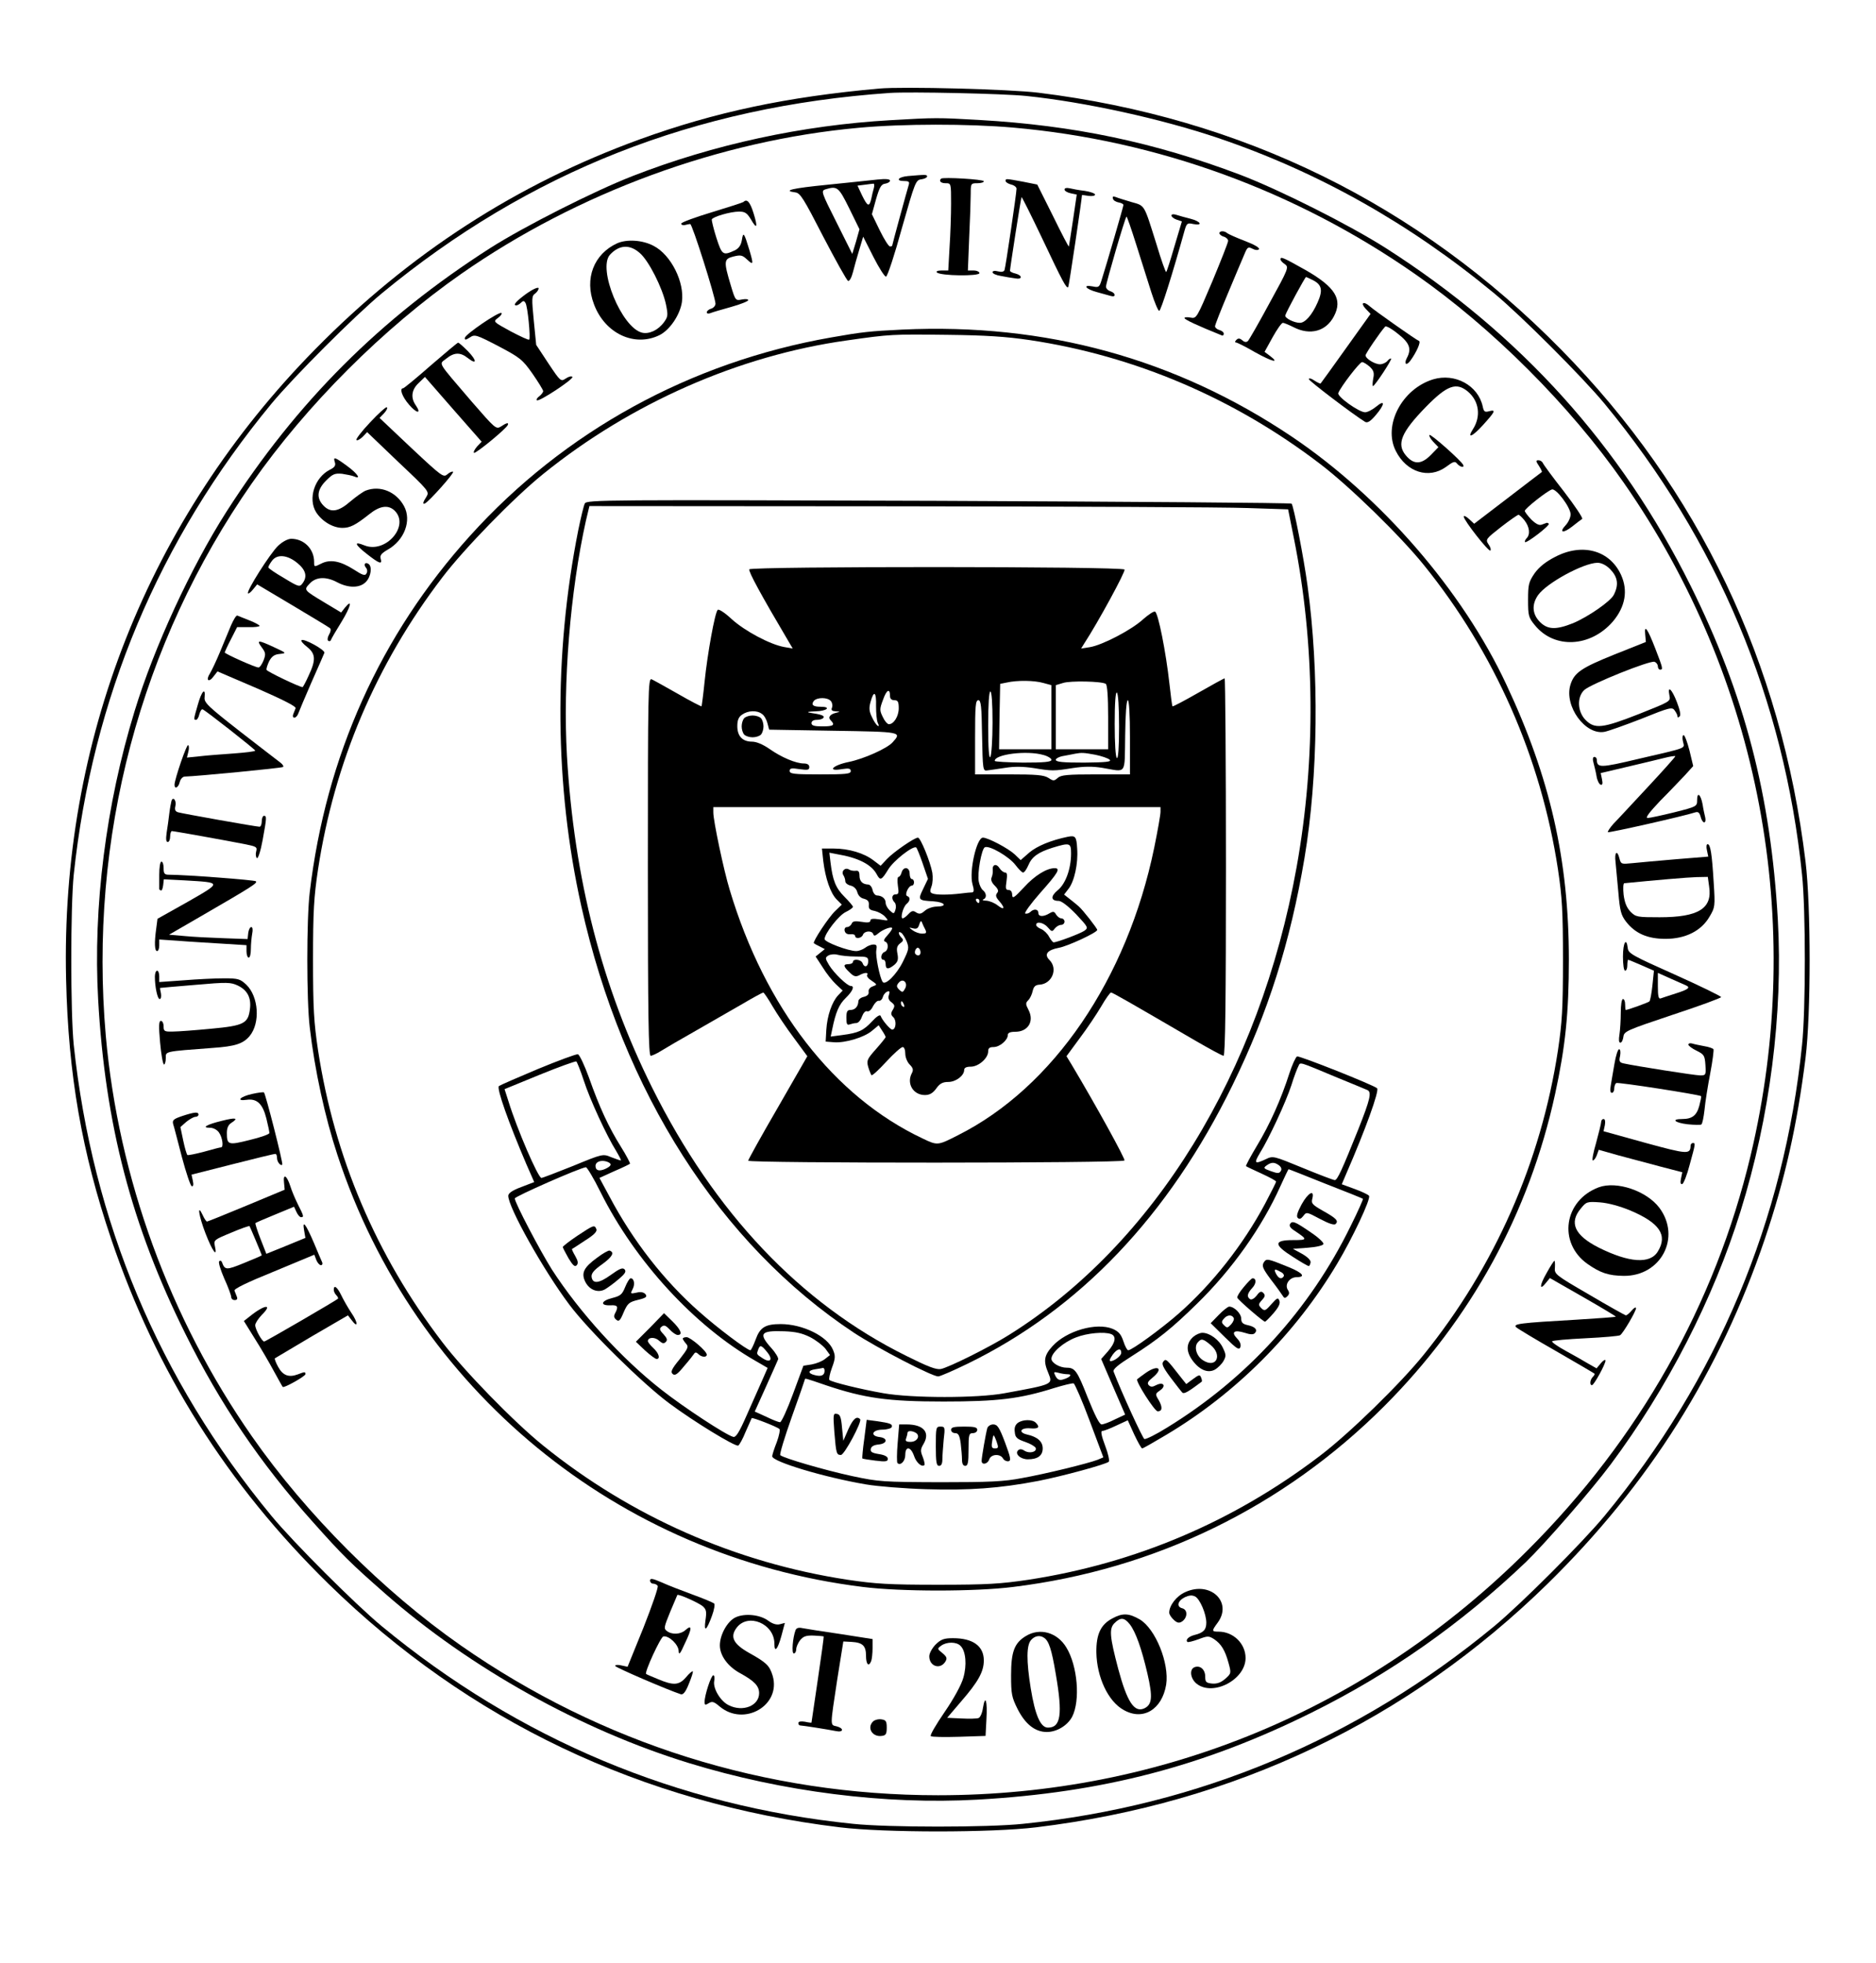 <?xml version="1.0" standalone="no"?>
<!DOCTYPE svg PUBLIC "-//W3C//DTD SVG 20010904//EN"
 "http://www.w3.org/TR/2001/REC-SVG-20010904/DTD/svg10.dtd">
<svg version="1.0" xmlns="http://www.w3.org/2000/svg"
 width="860pt" height="900pt" viewBox="0 0 860 900"
 preserveAspectRatio="xMidYMid meet">

<g transform="translate(0,900) scale(0.1,-0.1)"
fill="#000000" stroke="none">
<path d="M4030 8594 c-424 -38 -753 -108 -1095 -232 -565 -205 -1059 -524
-1491 -964 -764 -777 -1167 -1796 -1141 -2888 10 -437 72 -792 207 -1191 206
-608 530 -1123 996 -1580 641 -627 1435 -1006 2344 -1116 204 -25 696 -25 900
0 909 110 1703 489 2344 1116 466 457 790 972 996 1580 93 275 148 521 187
831 25 203 25 694 0 900 -111 914 -489 1705 -1121 2348 -655 666 -1461 1062
-2396 1177 -129 16 -620 29 -730 19z m675 -34 c270 -28 620 -105 880 -193 457
-155 877 -391 1265 -712 122 -101 404 -383 505 -505 518 -627 824 -1357 906
-2160 17 -161 17 -619 0 -780 -82 -803 -388 -1533 -906 -2160 -101 -122 -383
-404 -505 -505 -627 -518 -1357 -824 -2160 -906 -161 -17 -619 -17 -780 0
-803 82 -1533 388 -2160 906 -122 101 -404 383 -505 505 -517 626 -821 1351
-907 2160 -15 148 -15 632 0 780 86 809 390 1534 907 2160 101 122 383 404
505 505 675 557 1434 857 2330 919 92 6 519 -3 625 -14z"/>
<path d="M4082 8449 c-403 -23 -810 -111 -1182 -256 -175 -68 -499 -232 -654
-331 -503 -322 -886 -705 -1208 -1208 -162 -254 -331 -619 -421 -914 -131
-427 -191 -898 -167 -1323 32 -571 153 -1035 400 -1532 159 -321 344 -594 584
-862 138 -155 174 -190 331 -328 390 -342 899 -626 1395 -778 427 -131 898
-191 1322 -167 572 32 1036 153 1533 400 359 178 683 406 979 688 90 87 298
326 390 449 260 349 470 758 595 1160 135 433 195 905 171 1336 -32 571 -153
1035 -400 1532 -319 642 -780 1153 -1396 1547 -166 106 -488 268 -669 337
-394 149 -761 226 -1195 251 -192 11 -202 11 -408 -1z m563 -34 c660 -58 1294
-289 1843 -672 353 -246 709 -602 955 -955 626 -898 837 -2017 582 -3086 -163
-683 -511 -1298 -1020 -1807 -729 -730 -1679 -1125 -2705 -1125 -789 0 -1542
236 -2188 687 -354 247 -708 601 -957 958 -377 540 -612 1185 -670 1836 -79
906 157 1799 670 2534 250 358 602 710 960 960 533 372 1184 611 1820 669 204
19 505 19 710 1z"/>
<path d="M4163 8193 c-46 -4 -60 -23 -17 -23 20 0 24 -4 20 -17 -9 -29 -76
-275 -76 -279 0 -2 -5 -4 -10 -4 -6 0 -27 33 -47 74 l-36 74 19 69 c16 55 24
69 42 71 12 2 22 8 22 14 0 7 -20 9 -57 5 -32 -4 -136 -14 -230 -24 -162 -16
-208 -27 -147 -35 23 -3 38 -28 128 -203 57 -109 108 -201 114 -203 6 -2 16
16 22 40 6 24 19 70 29 103 l18 60 47 -93 c26 -51 52 -92 58 -90 7 3 40 103
73 224 60 211 63 219 89 222 14 2 26 8 26 13 0 9 -6 9 -87 2z m-157 -55 c-4
-13 -9 -35 -12 -50 -9 -38 -17 -35 -42 16 l-21 45 32 4 c18 2 36 5 41 5 4 1 5
-8 2 -20z m-113 -93 l47 -96 -16 -57 -17 -56 -72 144 c-70 139 -72 145 -51
152 54 16 60 12 109 -87z"/>
<path d="M4314 8181 c-11 -11 -1 -21 21 -21 25 0 25 0 25 -93 0 -52 -3 -142
-7 -200 l-6 -107 -31 0 c-18 0 -26 -4 -21 -9 16 -16 195 -18 195 -3 0 6 -12
12 -27 12 l-26 0 6 152 c4 83 7 173 7 200 0 47 1 48 30 48 17 0 30 4 30 9 0 9
-187 20 -196 12z"/>
<path d="M4610 8170 c0 -5 11 -12 25 -16 14 -3 25 -12 25 -19 0 -21 -50 -359
-55 -373 -3 -8 -14 -10 -30 -6 -15 4 -25 2 -25 -4 0 -6 17 -14 38 -17 20 -4
49 -9 65 -11 34 -7 36 13 2 22 -14 3 -25 9 -25 13 1 17 50 334 53 337 2 2 45
-85 97 -194 92 -195 109 -226 117 -218 3 2 63 406 63 422 0 0 14 -1 30 -4 17
-2 30 0 30 6 0 5 -21 13 -47 17 -27 3 -58 9 -70 12 -14 3 -23 1 -23 -6 0 -6
13 -14 28 -17 l28 -6 -17 -116 c-10 -65 -18 -119 -19 -122 -1 -3 -34 60 -73
140 l-72 144 -65 13 c-82 15 -80 15 -80 3z"/>
<path d="M5102 8089 c2 -8 14 -15 26 -17 12 -2 22 -7 22 -12 0 -7 -76 -268
-101 -347 -9 -29 -13 -32 -40 -26 -48 9 -33 -12 19 -26 26 -7 55 -15 65 -18
24 -7 22 14 -3 22 -11 3 -20 13 -20 21 0 16 87 315 94 321 2 2 22 -56 45 -129
23 -73 54 -171 69 -218 15 -47 31 -85 36 -85 8 0 62 173 116 367 10 35 13 37
40 31 46 -9 35 12 -12 24 -24 6 -53 14 -65 18 -31 10 -30 -11 1 -22 l24 -8
-34 -114 c-18 -62 -35 -116 -38 -118 -2 -3 -23 55 -45 129 -58 184 -51 174
-115 192 -30 9 -63 19 -72 23 -12 4 -15 2 -12 -8z"/>
<path d="M3408 8074 c-4 -3 -69 -24 -145 -47 -76 -23 -139 -46 -140 -52 -1 -5
6 -8 15 -7 9 2 21 5 26 5 9 2 115 -334 116 -365 0 -9 -9 -20 -20 -23 -11 -3
-20 -11 -20 -17 0 -6 8 -7 18 -3 9 4 52 16 94 28 43 12 78 26 78 31 0 5 -13 6
-29 3 -29 -6 -30 -5 -51 65 -33 110 -32 121 12 132 33 8 41 7 63 -14 29 -27
30 -23 10 45 -24 79 -28 84 -34 45 -4 -24 -14 -38 -31 -47 -56 -26 -60 -23
-86 57 -13 41 -22 79 -21 84 4 12 85 36 125 36 27 0 36 -6 54 -35 28 -49 33
-38 12 29 -16 51 -30 66 -46 50z"/>
<path d="M5590 7931 c0 -5 9 -13 20 -16 11 -3 20 -12 20 -19 0 -8 -33 -91 -72
-185 -72 -170 -73 -172 -100 -167 -16 3 -28 2 -28 -2 0 -7 58 -34 172 -80 4
-2 8 2 8 8 0 7 -9 14 -20 17 -11 3 -20 11 -20 17 0 7 27 75 59 151 32 77 66
157 75 178 14 34 17 37 37 27 13 -7 25 -8 30 -3 6 6 -19 21 -63 38 -40 15 -77
32 -82 36 -13 12 -36 11 -36 0z"/>
<path d="M2830 7885 c-108 -49 -152 -163 -107 -280 50 -134 186 -198 301 -141
47 24 93 92 102 151 13 91 -50 217 -130 258 -51 27 -122 31 -166 12z m103 -45
c41 -35 104 -160 120 -236 10 -49 9 -56 -9 -81 -27 -37 -69 -56 -101 -48 -93
23 -204 293 -147 357 42 46 91 49 137 8z"/>
<path d="M5870 7811 c0 -5 9 -15 20 -22 19 -14 17 -20 -70 -178 -49 -91 -94
-169 -99 -174 -7 -7 -16 -6 -26 3 -12 10 -19 10 -27 2 -7 -7 -8 -12 -2 -12 5
0 45 -20 88 -45 77 -43 116 -53 67 -16 l-24 18 37 67 c20 36 41 66 47 66 5 0
27 -9 49 -20 76 -39 149 -19 185 50 41 78 6 134 -130 212 -105 59 -115 63
-115 49z m150 -96 c40 -21 45 -46 20 -102 -25 -57 -57 -93 -81 -93 -27 0 -70
22 -67 34 4 16 91 176 95 176 2 0 17 -7 33 -15z"/>
<path d="M2415 7655 c-48 -35 -66 -55 -48 -55 5 0 15 6 21 12 10 10 15 10 21
-1 10 -15 24 -161 17 -168 -3 -3 -41 15 -85 38 -80 44 -81 44 -59 61 13 9 20
19 17 23 -10 9 -167 -98 -168 -114 -1 -11 4 -10 23 2 22 15 29 13 131 -40 100
-53 110 -61 156 -126 27 -39 49 -75 49 -80 0 -5 -8 -16 -17 -23 -10 -7 -15
-15 -12 -19 9 -9 169 97 163 107 -3 5 -17 2 -30 -7 -23 -15 -24 -15 -80 69
l-56 85 -11 111 c-10 104 -10 113 7 125 10 8 16 19 15 24 -2 6 -27 -5 -54 -24z"/>
<path d="M6260 7585 l23 -24 -113 -158 c-62 -87 -114 -159 -116 -161 -1 -2
-14 4 -28 13 -14 10 -26 13 -26 7 0 -8 204 -163 258 -196 11 -6 24 2 48 30 43
50 45 75 3 40 -17 -14 -40 -26 -51 -26 -28 0 -129 72 -123 88 11 29 98 142
109 142 7 0 22 -10 35 -21 18 -17 22 -28 16 -55 -3 -19 -4 -34 -1 -34 8 0 88
121 83 126 -2 2 -10 -2 -17 -11 -7 -8 -22 -15 -34 -15 -24 0 -66 26 -66 41 0
8 65 104 90 132 4 4 30 -10 58 -33 54 -42 64 -69 41 -112 -14 -27 -2 -36 16
-12 28 38 50 87 40 91 -12 4 -204 139 -226 159 -28 25 -44 16 -19 -11z"/>
<path d="M4135 7489 c-146 -7 -184 -11 -325 -36 -645 -113 -1224 -431 -1655
-909 -412 -456 -661 -1011 -735 -1634 -15 -123 -15 -497 0 -620 23 -198 70
-412 127 -585 353 -1076 1285 -1841 2408 -1980 174 -22 516 -22 690 0 651 80
1239 367 1701 829 398 399 664 884 783 1431 47 216 63 371 63 615 0 458 -86
835 -287 1263 -201 430 -575 861 -984 1136 -532 357 -1128 521 -1786 490z
m585 -48 c481 -72 937 -266 1332 -568 133 -101 367 -329 475 -463 325 -402
537 -883 615 -1395 19 -128 23 -190 23 -415 0 -225 -4 -287 -23 -415 -78 -512
-290 -993 -615 -1395 -108 -134 -342 -362 -475 -463 -397 -303 -848 -494
-1337 -569 -128 -19 -190 -23 -415 -23 -225 0 -287 4 -415 23 -512 78 -993
290 -1395 615 -134 108 -362 342 -463 475 -303 397 -494 848 -569 1337 -19
128 -23 190 -23 415 0 225 4 287 23 415 75 489 266 940 569 1337 101 133 329
367 463 475 402 325 898 543 1390 612 203 29 208 29 465 26 173 -2 266 -8 375
-24z"/>
<path d="M2681 6692 c-5 -9 -18 -64 -30 -122 -114 -573 -109 -1173 14 -1725
190 -851 636 -1549 1250 -1955 105 -69 357 -200 386 -200 8 0 68 26 134 58
515 251 922 678 1215 1277 163 333 265 655 330 1041 63 375 68 856 14 1249
-17 127 -64 367 -73 376 -3 4 -732 9 -1618 13 -1523 5 -1613 5 -1622 -12z
m3039 -21 l185 -6 26 -130 c98 -487 102 -1015 13 -1510 -169 -942 -653 -1729
-1319 -2145 -89 -56 -276 -149 -312 -156 -21 -4 -60 11 -158 60 -487 241 -880
657 -1165 1229 -231 464 -358 958 -391 1522 -19 335 15 753 87 1078 l16 67
1416 -1 c779 -1 1500 -4 1602 -8z"/>
<path d="M3435 6390 c-5 -9 53 -116 179 -329 l20 -34 -40 7 c-65 12 -179 73
-239 127 -33 31 -60 48 -65 43 -13 -13 -47 -202 -60 -329 -6 -60 -13 -111 -14
-113 -2 -1 -51 24 -108 57 -58 33 -112 63 -121 67 -16 6 -17 -54 -17 -860 0
-686 3 -866 13 -866 6 0 28 10 47 22 19 12 91 54 160 93 69 40 165 95 214 123
49 29 92 52 95 52 3 0 23 -29 43 -64 20 -34 64 -100 98 -145 l61 -83 -135
-235 c-75 -129 -136 -239 -136 -244 0 -12 1717 -12 1725 1 4 7 -127 246 -244
442 l-22 36 61 83 c34 45 78 111 98 145 20 35 41 64 45 64 7 0 75 -39 389
-222 64 -37 121 -68 127 -68 8 0 11 260 11 865 0 476 -3 865 -6 865 -4 0 -58
-30 -121 -66 -63 -36 -116 -64 -118 -62 -2 2 -8 48 -14 103 -16 146 -52 326
-66 331 -6 3 -31 -14 -56 -36 -51 -47 -186 -118 -244 -127 l-39 -6 15 24 c62
95 190 330 184 338 -9 15 -1711 15 -1720 1z m1348 -521 l37 -10 0 -147 0 -147
-120 0 -120 0 2 150 3 150 30 6 c48 11 127 10 168 -2z m286 -4 c7 -4 11 -60
11 -153 l0 -147 -120 0 -120 0 0 147 0 147 33 10 c33 11 178 8 196 -4z m-989
-56 c0 -12 7 -19 20 -19 16 0 20 -7 20 -37 0 -37 -23 -73 -45 -73 -7 0 -20 15
-28 33 -15 30 -15 37 1 79 16 46 32 55 32 17z m470 -121 c0 -79 -5 -150 -10
-158 -6 -10 -10 37 -10 143 0 98 4 157 10 157 6 0 10 -54 10 -142z m580 -19
c0 -98 -4 -148 -10 -144 -6 4 -10 67 -10 156 0 98 4 148 10 144 6 -4 10 -67
10 -156z m-1114 94 c0 -32 3 -67 8 -77 6 -13 6 -17 -1 -13 -6 4 -18 22 -26 40
-13 26 -14 42 -6 70 15 55 27 45 25 -20z m-207 23 c6 -7 9 -21 5 -30 -5 -12 0
-16 17 -17 21 -1 21 -2 4 -6 -30 -7 -41 -21 -27 -35 22 -22 13 -28 -38 -28
-38 0 -50 4 -50 15 0 9 9 15 24 15 14 0 28 4 31 10 6 9 -10 15 -65 23 -14 3
-1 5 28 6 53 1 75 21 24 21 -35 0 -45 9 -31 27 15 17 63 17 78 -1z m693 -158
c3 -156 4 -163 23 -160 11 1 48 7 83 12 42 7 83 6 130 -1 85 -14 92 -14 180 0
53 8 91 8 135 1 114 -19 102 -37 105 148 1 97 6 162 12 162 6 0 10 -66 10
-170 l0 -170 -157 0 c-131 0 -159 -3 -174 -16 -17 -15 -20 -15 -43 0 -21 13
-54 16 -181 16 l-155 0 0 170 c0 143 2 170 15 170 12 0 15 -27 17 -162z
m-1009 99 c10 -6 21 -26 25 -42 l8 -30 295 -5 c314 -5 314 -5 271 -53 -25 -28
-132 -76 -201 -90 -74 -15 -102 -45 -32 -33 33 5 41 3 41 -9 0 -13 -22 -15
-140 -15 -120 0 -140 2 -140 16 0 12 8 14 45 8 38 -5 45 -4 45 10 0 10 -9 16
-25 16 -36 0 -103 28 -158 67 -29 20 -59 33 -79 33 -44 0 -68 25 -68 71 0 28
6 42 22 53 27 19 68 21 91 3z m1290 -188 c20 -5 37 -16 37 -22 0 -10 -32 -13
-130 -13 -71 1 -130 4 -130 8 0 30 147 49 223 27z m238 1 c29 -6 59 -16 66
-23 10 -9 -15 -12 -117 -13 -98 0 -130 3 -130 13 0 6 17 15 38 18 20 4 44 8
52 10 28 5 37 5 91 -5z m299 -262 c0 -13 -13 -87 -29 -165 -124 -601 -463
-1098 -899 -1317 -94 -48 -94 -48 -163 -15 -406 192 -722 599 -884 1140 -27
88 -75 316 -75 354 l0 25 1025 0 1025 0 0 -22z"/>
<path d="M3412 5708 c-7 -7 -12 -24 -12 -38 0 -14 5 -31 12 -38 7 -7 24 -12
38 -12 14 0 31 5 38 12 7 7 12 24 12 38 0 14 -5 31 -12 38 -7 7 -24 12 -38 12
-14 0 -31 -5 -38 -12z"/>
<path d="M4895 5164 c-77 -16 -140 -42 -176 -72 l-40 -35 -27 26 c-30 28 -123
77 -146 77 -29 0 -64 -155 -48 -213 8 -27 7 -37 -1 -38 -7 0 -30 -2 -52 -5
-58 -7 -113 -7 -130 0 -12 4 -13 11 -5 32 6 15 7 43 4 63 -9 50 -54 161 -66
161 -16 0 -112 -66 -142 -98 l-29 -31 -33 25 c-43 33 -113 54 -182 54 l-54 0
6 -57 c10 -81 33 -147 61 -176 l24 -24 -30 -29 c-30 -28 -105 -142 -98 -148 2
-2 14 -9 27 -15 l23 -12 -21 -17 -21 -17 32 -49 c17 -28 45 -63 61 -78 l31
-29 -21 -22 c-28 -30 -50 -93 -54 -158 l-3 -54 38 -3 c51 -4 139 22 175 53
l30 25 16 -25 c9 -13 16 -27 16 -29 0 -3 -20 -28 -44 -55 -41 -46 -44 -53 -36
-82 5 -17 12 -34 15 -38 4 -3 34 25 68 62 34 37 68 67 75 67 7 0 12 -13 12
-30 0 -17 9 -39 20 -50 16 -16 18 -25 10 -40 -25 -47 6 -100 60 -100 21 0 36
8 52 30 16 23 30 30 55 30 35 0 73 29 73 55 0 10 10 15 30 15 36 0 80 39 80
70 0 15 6 20 25 20 28 0 65 32 65 55 0 10 10 15 34 15 59 0 88 48 61 100 -14
27 -14 32 -1 45 8 8 17 27 20 42 5 21 13 28 32 29 57 4 85 73 45 113 -26 26
-10 46 43 56 40 7 176 70 176 82 0 7 -67 93 -85 108 -6 6 -24 20 -39 32 l-28
22 20 26 c27 34 45 116 40 184 -3 56 -8 62 -43 55z m15 -77 c0 -69 -25 -139
-61 -168 -34 -28 -32 -49 4 -49 13 0 43 -23 80 -61 56 -60 57 -62 38 -76 -19
-13 -125 -53 -141 -53 -4 0 -13 12 -21 26 -7 14 -24 30 -36 35 -13 5 -23 13
-23 19 0 18 35 11 54 -12 17 -20 20 -20 31 -5 7 9 20 17 29 17 9 0 16 7 16 15
0 8 -7 15 -15 15 -7 0 -18 8 -24 18 -8 14 -13 15 -30 5 -28 -17 -51 -16 -51 2
0 18 -21 20 -37 4 -6 -6 -17 -9 -23 -7 -6 2 25 45 69 95 81 91 94 113 66 113
-37 0 -92 -34 -141 -88 -45 -48 -53 -54 -54 -34 0 13 -6 22 -16 22 -14 0 -15
7 -10 40 4 29 3 40 -6 40 -7 0 -19 9 -26 20 -14 23 -34 17 -31 -8 1 -10 -1
-25 -5 -34 -5 -11 0 -24 14 -38 16 -16 19 -25 11 -34 -8 -10 -6 -19 9 -36 29
-33 25 -45 -6 -21 -15 12 -38 21 -53 22 -14 0 -20 3 -13 6 16 6 15 28 -2 42
-8 6 -16 24 -19 39 -8 38 13 152 28 158 22 9 110 -43 139 -80 15 -20 31 -36
36 -36 6 0 16 15 24 33 16 39 45 60 112 81 79 24 84 22 84 -27z m-680 -46 l24
-70 -22 -46 c-25 -51 -23 -53 47 -57 53 -4 66 -23 16 -24 -19 0 -44 -9 -55
-19 -17 -15 -25 -17 -40 -8 -14 10 -21 8 -36 -8 -9 -10 -21 -19 -26 -19 -12 0
2 53 18 66 17 14 18 31 3 36 -14 5 6 48 21 48 6 0 10 7 10 15 0 8 -4 15 -10
15 -5 0 -10 11 -10 25 0 31 -29 34 -37 5 -3 -11 -9 -20 -14 -20 -5 0 -6 -18
-3 -40 5 -33 4 -40 -10 -40 -18 0 -21 -21 -5 -37 6 -6 8 -21 4 -33 -6 -20 -8
-21 -26 -4 -10 9 -19 25 -19 35 0 19 -16 33 -40 34 -8 0 -17 11 -20 25 -3 14
-12 25 -20 25 -26 1 -40 15 -40 41 0 18 -5 24 -17 22 -10 -1 -24 1 -31 6 -18
11 -37 -8 -26 -26 5 -7 9 -20 9 -28 0 -8 11 -17 25 -20 15 -4 26 -15 30 -30 4
-15 15 -27 30 -30 18 -5 24 -12 23 -28 -2 -18 4 -24 27 -28 16 -4 37 -15 47
-26 18 -20 18 -20 -24 -13 -31 5 -43 3 -43 -5 0 -9 -12 -11 -40 -6 -31 5 -42
3 -46 -9 -4 -8 -13 -15 -21 -15 -8 0 -13 -7 -11 -17 3 -12 12 -17 26 -16 12 2
22 -2 22 -7 0 -16 30 -12 36 5 7 18 41 20 47 3 3 -10 9 -9 23 3 22 19 64 34
64 23 0 -4 -10 -19 -22 -32 -16 -17 -19 -26 -10 -29 17 -6 15 -40 -3 -47 -17
-6 -21 -36 -5 -36 6 0 10 -9 10 -20 0 -25 13 -25 40 -3 16 14 19 25 14 51 -5
25 -2 36 12 47 15 11 17 16 7 26 -16 16 -17 33 -2 23 6 -3 17 -21 25 -39 12
-31 11 -37 -17 -94 -29 -59 -82 -111 -93 -92 -14 22 -33 120 -29 144 4 22 2
27 -13 27 -11 0 -28 -7 -38 -15 -11 -8 -29 -15 -41 -15 -36 0 -145 41 -145 55
0 25 65 109 97 124 18 9 33 19 33 24 0 4 -18 25 -39 46 -40 40 -54 75 -64 159
l-5 43 36 -7 c96 -16 157 -47 181 -92 16 -30 22 -28 52 21 24 41 114 111 129
102 3 -2 17 -36 30 -74z m260 -171 c0 -5 -2 -10 -4 -10 -3 0 -8 5 -11 10 -3 6
-1 10 4 10 6 0 11 -4 11 -10z m-248 -132 c7 -15 4 -18 -15 -18 -13 0 -32 7
-43 15 -19 14 -18 14 2 9 16 -4 23 0 28 18 6 17 9 19 13 8 3 -8 10 -23 15 -32z
m-22 -104 c0 -14 -12 -19 -23 -8 -9 9 4 35 14 28 5 -3 9 -12 9 -20z m-297 -19
c52 0 57 -2 57 -22 0 -26 -18 -31 -26 -8 -7 17 -44 21 -44 5 0 -5 -9 -10 -20
-10 -26 0 -25 -10 5 -38 19 -19 28 -21 44 -13 25 14 44 14 36 1 -3 -5 6 -17
21 -26 26 -18 26 -18 5 -26 -13 -4 -21 -15 -19 -25 2 -11 -6 -19 -22 -23 -14
-3 -25 -12 -25 -20 -1 -24 -15 -40 -36 -40 -15 0 -19 -7 -19 -36 0 -29 3 -35
16 -30 9 3 22 6 30 6 8 0 20 13 25 29 7 18 16 28 24 25 8 -3 19 6 27 23 8 15
20 27 27 25 7 -1 15 6 18 17 3 11 12 22 20 25 11 4 13 1 8 -15 -5 -14 -1 -25
12 -34 15 -12 16 -17 6 -34 -10 -16 -10 -23 3 -35 15 -16 11 -56 -6 -56 -9 0
-46 43 -53 63 -3 7 -19 -3 -39 -25 -40 -43 -62 -53 -137 -63 l-53 -7 7 33 c16
79 31 114 62 144 32 31 42 55 23 55 -16 0 -77 59 -99 95 -19 32 -19 35 -3 45
9 5 28 7 42 3 14 -4 51 -8 83 -8z m226 -147 c-10 -18 -12 -19 -27 -5 -13 13
-13 19 -2 32 19 23 44 0 29 -27z m-5 -74 c3 -8 2 -12 -4 -9 -6 3 -10 10 -10
16 0 14 7 11 14 -7z"/>
<path d="M2465 4099 c-93 -39 -173 -74 -178 -78 -11 -11 44 -166 126 -358 l36
-82 -60 -23 c-40 -15 -59 -28 -59 -40 0 -53 162 -342 280 -499 89 -119 336
-362 459 -453 113 -84 300 -198 315 -193 5 2 21 30 34 63 14 32 27 61 28 63 3
4 115 -39 127 -50 4 -3 -1 -30 -12 -60 -12 -30 -21 -59 -21 -65 0 -25 241 -97
430 -129 52 -9 176 -19 276 -22 195 -6 337 4 514 38 112 22 310 76 323 88 4 5
-3 38 -17 74 -17 45 -21 67 -13 67 7 0 36 11 65 25 l52 24 29 -64 c17 -36 33
-65 37 -65 4 0 53 28 110 62 319 190 593 464 784 785 70 117 155 297 146 311
-3 5 -32 19 -65 31 l-60 22 20 47 c88 202 153 382 142 393 -16 15 -356 150
-367 146 -6 -3 -22 -37 -35 -77 -38 -119 -90 -235 -148 -331 -30 -50 -53 -93
-51 -95 2 -2 34 -17 71 -34 37 -17 67 -33 67 -37 0 -3 -23 -49 -51 -102 -100
-187 -241 -367 -397 -504 -79 -69 -213 -167 -230 -167 -5 0 -15 19 -22 41 -11
33 -22 45 -49 57 -75 31 -212 -9 -276 -79 -39 -43 -43 -68 -19 -124 21 -52 23
-51 -201 -92 -123 -23 -424 -23 -555 0 -103 18 -238 51 -248 61 -3 4 2 29 12
56 16 43 16 55 5 81 -25 63 -139 119 -240 119 -71 0 -95 -15 -115 -71 -10 -27
-21 -49 -24 -49 -15 0 -151 102 -235 177 -161 142 -303 324 -410 526 l-47 87
68 31 c38 16 70 32 72 34 2 2 -16 37 -41 77 -57 91 -99 182 -147 318 -21 58
-44 106 -51 107 -8 1 -90 -29 -184 -68z m211 -52 c28 -87 105 -254 149 -324
14 -24 24 -43 21 -43 -3 0 -23 7 -44 15 -38 16 -39 16 -175 -40 -75 -30 -140
-55 -145 -55 -15 0 -112 224 -151 351 l-18 56 161 66 c88 36 164 63 168 61 3
-2 19 -41 34 -87z m3454 13 c69 -28 131 -54 138 -57 21 -9 14 -41 -42 -182
-73 -182 -95 -231 -107 -231 -6 0 -72 25 -147 56 -134 55 -136 56 -169 40 -51
-24 -56 -20 -28 27 42 67 120 235 145 312 12 39 27 78 32 87 10 20 -4 24 178
-52z m-3346 -386 c23 -9 20 -19 -10 -33 -28 -12 -44 -7 -44 14 0 20 27 29 54
19z m3079 -16 c11 -9 14 -18 8 -27 -7 -11 -14 -11 -45 0 -34 12 -35 15 -20 26
22 16 36 16 57 1z m-3110 -123 c158 -317 431 -614 711 -774 l55 -32 -25 -57
c-14 -31 -46 -103 -71 -160 -35 -80 -50 -103 -62 -99 -34 9 -226 135 -329 216
-184 144 -376 356 -502 551 -54 86 -170 306 -170 326 0 9 297 140 326 143 5 0
36 -51 67 -114z m3324 38 c93 -36 170 -67 171 -69 2 -1 -23 -58 -57 -126 -187
-382 -475 -698 -840 -922 -51 -32 -98 -55 -105 -53 -8 4 -104 212 -141 309 -4
11 20 31 85 72 117 74 184 128 298 240 159 155 297 349 382 539 19 42 36 77
37 77 2 0 78 -30 170 -67z m-2363 -703 c27 -14 58 -38 70 -53 l21 -29 -23 -18
c-12 -10 -39 -21 -61 -25 l-38 -6 -48 -130 c-26 -71 -53 -129 -59 -129 -6 0
-35 11 -63 25 l-53 24 51 113 c28 62 53 119 56 126 3 6 -11 30 -31 52 -60 67
-50 81 59 77 53 -2 83 -9 119 -27z m1380 14 c25 -10 19 -40 -15 -79 l-31 -35
55 -128 55 -127 -47 -22 c-25 -13 -53 -23 -61 -23 -10 0 -31 42 -64 124 -48
122 -58 136 -96 136 -32 0 -70 22 -70 41 0 28 55 76 113 98 51 20 130 27 161
15z m-1576 -84 c27 -34 13 -50 -23 -26 -28 18 -27 18 -19 40 8 22 15 20 42
-14z m1622 -2 c0 -13 -30 -37 -48 -38 -8 0 -5 10 9 30 21 28 39 32 39 8z
m-1360 -82 c0 -21 -15 -28 -45 -20 -33 8 -32 22 3 27 15 2 30 5 35 6 4 0 7 -5
7 -13z m1115 -16 c23 0 10 -15 -22 -24 -16 -5 -25 -1 -34 15 -10 20 -9 21 12
16 13 -4 33 -7 44 -7z m-1110 -50 c178 -60 285 -75 540 -75 248 0 350 12 508
62 43 13 83 23 89 21 5 -2 39 -79 73 -171 l63 -168 -26 -11 c-44 -17 -240 -65
-347 -84 -82 -16 -149 -19 -375 -19 -261 1 -281 2 -403 28 -125 27 -314 82
-330 96 -4 4 20 83 53 176 33 92 60 170 60 172 0 5 2 5 95 -27z"/>
<path d="M2647 3335 c-37 -25 -67 -48 -67 -52 0 -3 12 -26 26 -51 20 -33 29
-41 37 -33 9 9 7 20 -6 43 -10 17 -16 31 -15 32 2 1 29 18 60 39 40 25 56 41
52 52 -9 21 -11 20 -87 -30z"/>
<path d="M2737 3234 c-62 -45 -74 -71 -53 -112 19 -36 57 -50 89 -33 12 7 40
27 62 46 31 26 37 36 28 46 -9 9 -23 3 -62 -25 -55 -40 -84 -43 -89 -10 -2 16
10 31 48 58 47 34 59 55 34 63 -5 1 -31 -13 -57 -33z"/>
<path d="M2866 3100 c-14 -35 -22 -41 -61 -51 -51 -13 -55 -35 -6 -33 33 2 37
-6 21 -36 -7 -13 -6 -21 5 -30 12 -10 18 -5 34 34 18 41 25 47 66 57 37 9 43
14 34 26 -8 9 -22 12 -41 7 -28 -6 -29 -5 -18 16 12 22 7 50 -9 50 -5 0 -16
-18 -25 -40z"/>
<path d="M2980 2914 l-65 -65 42 -40 c23 -21 47 -39 53 -39 18 0 11 26 -15 50
-14 13 -25 27 -25 32 0 18 32 20 51 2 15 -13 22 -15 31 -6 9 9 6 17 -10 35
-19 20 -20 26 -9 35 11 9 19 6 37 -13 13 -14 29 -25 37 -25 24 0 14 25 -25 63
l-38 37 -64 -66z"/>
<path d="M3130 2863 c0 -3 7 -14 15 -23 13 -14 9 -22 -30 -72 -37 -45 -42 -58
-31 -67 10 -9 22 -1 52 36 22 25 42 51 46 57 5 8 11 7 20 -2 14 -14 38 -16 38
-2 0 16 -74 79 -92 80 -10 0 -18 -3 -18 -7z"/>
<path d="M5967 3479 c-20 -37 -25 -55 -18 -62 8 -8 15 -5 26 9 14 19 16 18 76
-14 40 -21 65 -30 72 -23 14 14 3 26 -58 60 -49 28 -55 34 -49 56 11 44 -19
28 -49 -26z"/>
<path d="M5914 3389 c-5 -8 1 -18 16 -28 66 -44 66 -46 -2 -46 -90 0 -90 -21
-1 -77 37 -24 70 -43 73 -42 3 0 6 8 8 16 2 10 -13 25 -39 40 l-42 23 68 5
c40 3 70 10 72 17 2 6 -23 30 -56 52 -74 51 -87 56 -97 40z"/>
<path d="M5793 3212 c-9 -16 -4 -28 33 -78 25 -32 49 -66 54 -74 7 -12 11 -13
22 -2 9 9 10 17 1 30 -14 24 8 56 40 57 44 0 31 19 -35 46 -99 40 -102 41
-115 21z m78 -43 c11 -5 17 -14 14 -20 -10 -15 -23 -11 -35 11 -12 23 -7 25
21 9z"/>
<path d="M5702 3100 c-19 -22 -32 -44 -30 -49 4 -11 120 -111 127 -110 3 0 21
18 40 40 23 27 31 44 26 56 -6 16 -10 14 -37 -16 -27 -31 -31 -32 -46 -18 -14
15 -14 18 3 37 15 16 16 23 6 33 -9 9 -16 7 -30 -12 -10 -13 -23 -21 -30 -17
-17 11 -13 27 10 52 19 20 19 44 1 44 -4 0 -22 -18 -40 -40z"/>
<path d="M5587 2972 l-37 -38 65 -64 c53 -52 65 -61 71 -46 4 11 -1 26 -15 40
-29 30 -13 41 35 26 24 -8 39 -9 46 -2 15 15 2 30 -32 37 -23 5 -30 12 -30 30
0 23 -32 55 -55 55 -6 0 -28 -17 -48 -38z m68 -13 c4 -5 -1 -19 -11 -30 -16
-17 -19 -18 -32 -5 -13 12 -13 18 -2 30 14 18 36 21 45 5z"/>
<path d="M5472 2873 c-33 -28 -36 -63 -10 -103 33 -49 74 -67 107 -49 14 8 32
26 40 40 12 22 12 29 -3 60 -17 37 -61 69 -94 69 -11 0 -29 -8 -40 -17z m78
-39 c56 -47 25 -109 -35 -70 -30 19 -42 60 -25 81 17 20 24 19 60 -11z"/>
<path d="M5333 2758 c-9 -10 -2 -26 33 -73 25 -33 49 -64 54 -69 8 -8 28 4 89
50 2 2 1 10 -3 19 -5 14 -10 13 -37 -7 l-31 -23 -27 34 c-64 82 -66 84 -78 69z"/>
<path d="M5252 2706 c-18 -13 -36 -26 -39 -29 -8 -9 80 -147 94 -147 21 0 23
18 6 49 -18 30 -18 31 5 47 30 21 15 41 -18 24 -17 -9 -25 -9 -34 0 -8 9 -4
17 17 34 53 43 26 62 -31 22z"/>
<path d="M3825 2433 c8 -97 10 -103 30 -103 16 0 98 154 88 164 -16 16 -32 2
-54 -46 l-23 -53 -6 60 c-4 48 -9 61 -23 63 -18 4 -18 -2 -12 -85z"/>
<path d="M3962 2404 c-7 -48 -10 -89 -9 -90 2 -2 29 -6 60 -10 47 -6 57 -4 57
8 0 10 -14 18 -41 22 -31 5 -40 10 -37 24 2 11 14 18 36 20 40 4 43 29 5 34
-45 5 -36 33 11 34 22 0 42 6 44 12 4 14 -7 18 -69 27 l-46 6 -11 -87z"/>
<path d="M4666 2477 c-12 -9 -17 -23 -14 -42 2 -25 10 -32 47 -45 24 -8 46
-21 49 -28 6 -18 -28 -27 -51 -13 -13 9 -23 9 -30 2 -16 -16 11 -41 45 -41 45
0 68 17 68 50 0 32 -24 53 -73 64 -41 10 -28 32 17 28 37 -3 45 5 24 26 -16
16 -60 15 -82 -1z"/>
<path d="M4115 2384 c-4 -47 -4 -88 -1 -91 14 -14 36 9 36 37 0 42 25 39 40
-4 10 -31 36 -54 48 -42 2 3 -1 19 -8 37 -11 27 -11 35 4 60 31 53 -1 89 -78
89 l-34 0 -7 -86z m84 47 c21 -14 5 -41 -25 -41 -20 0 -25 4 -20 16 3 9 6 20
6 25 0 11 21 11 39 0z"/>
<path d="M4526 2453 c-7 -25 -26 -134 -26 -150 0 -21 28 -15 35 7 8 24 50 27
63 4 5 -9 16 -14 25 -13 13 3 10 17 -16 87 -26 69 -35 82 -54 82 -12 0 -24 -8
-27 -17z m43 -63 c9 -26 8 -30 -8 -30 -14 0 -17 6 -13 30 2 17 6 30 7 30 2 0
8 -13 14 -30z"/>
<path d="M4290 2370 c0 -73 3 -90 15 -90 10 0 15 10 15 29 0 15 3 56 6 90 7
58 6 61 -15 61 -20 0 -21 -5 -21 -90z"/>
<path d="M4360 2445 c0 -8 8 -15 19 -15 14 0 20 -10 25 -46 3 -26 6 -60 6 -75
0 -19 5 -29 15 -29 12 0 15 15 15 75 0 68 2 75 20 75 11 0 20 7 20 15 0 12
-13 15 -60 15 -47 0 -60 -3 -60 -15z"/>
<path d="M1975 7325 c-66 -58 -123 -105 -127 -105 -18 0 -5 -38 27 -75 35 -41
59 -44 31 -3 -24 34 -20 71 13 102 l29 28 130 -149 130 -148 -21 -22 c-11 -13
-18 -26 -14 -29 6 -6 149 111 155 128 5 12 -6 10 -31 -7 -23 -14 -26 -11 -133
112 -165 193 -152 171 -118 199 36 29 64 30 98 3 43 -34 43 -12 1 31 -22 22
-42 40 -45 39 -3 0 -59 -47 -125 -104z"/>
<path d="M6570 7261 c-144 -44 -231 -212 -171 -329 49 -97 151 -129 229 -73
35 26 42 28 52 15 13 -15 34 -20 28 -6 -7 18 -149 144 -155 138 -3 -3 4 -17
17 -31 l24 -25 -34 -35 c-44 -45 -79 -46 -115 -3 -44 52 -22 106 92 223 97 99
139 114 192 70 52 -44 61 -114 23 -173 -29 -45 -2 -34 45 18 58 64 62 73 30
65 -21 -6 -25 -2 -30 22 -21 96 -127 154 -227 124z"/>
<path d="M1696 7063 c-38 -40 -66 -77 -62 -80 4 -4 16 3 28 14 l21 22 143
-137 c140 -132 143 -136 129 -159 -16 -24 -19 -37 -7 -31 18 8 135 139 129
145 -4 3 -15 -2 -26 -11 -18 -16 -24 -12 -165 120 l-146 138 21 22 c11 12 17
24 12 27 -4 2 -39 -29 -77 -70z"/>
<path d="M1535 6881 c5 -15 -1 -24 -24 -35 -69 -36 -100 -132 -62 -194 27 -42
77 -72 121 -72 35 0 60 13 122 62 48 39 87 45 116 18 73 -69 -40 -200 -138
-160 -49 20 -45 5 11 -39 57 -45 73 -51 64 -22 -4 15 3 24 32 41 77 43 111
134 75 200 -36 66 -109 96 -175 71 -13 -5 -45 -28 -71 -50 -55 -48 -91 -53
-124 -18 -33 35 -28 73 13 114 30 30 40 34 73 31 20 -3 45 -8 55 -12 35 -16
16 13 -32 48 -56 41 -65 44 -56 17z"/>
<path d="M7055 6864 c9 -14 15 -27 13 -28 -2 -1 -72 -55 -157 -120 l-153 -117
-24 22 c-13 12 -24 17 -24 11 0 -17 113 -161 122 -156 4 3 1 16 -8 28 -15 23
-13 25 57 80 40 31 76 56 80 56 4 0 17 -12 28 -26 23 -30 27 -64 9 -82 -6 -6
-9 -14 -7 -17 7 -7 115 76 109 84 -3 3 -7 5 -10 4 -3 -1 -13 -5 -22 -8 -12 -5
-27 3 -48 23 -16 17 -30 35 -30 40 0 10 99 89 124 98 19 7 86 -82 86 -114 0
-14 -10 -36 -22 -49 -33 -35 -13 -40 29 -7 20 16 41 32 46 35 5 3 -33 60 -83
125 -51 65 -95 125 -97 131 -3 7 -12 13 -20 13 -13 0 -13 -4 2 -26z"/>
<path d="M1275 6498 c-36 -34 -147 -209 -138 -218 2 -3 13 5 23 18 l19 23 163
-97 c90 -54 167 -100 171 -104 5 -4 3 -17 -4 -28 -7 -12 -9 -25 -5 -29 5 -4
11 -3 13 3 2 6 24 44 49 84 42 69 52 109 15 64 l-17 -22 -75 45 c-98 59 -97
58 -69 88 29 31 75 33 127 5 52 -27 104 -26 131 3 23 24 29 71 11 82 -15 10
-24 -3 -11 -18 6 -7 7 -18 2 -26 -6 -12 -18 -8 -58 18 -63 40 -109 48 -150 27
-32 -16 -32 -16 -32 8 0 59 -46 106 -105 106 -15 0 -40 -13 -60 -32z m88 -79
c39 -32 47 -62 24 -93 -13 -18 -18 -17 -85 24 -40 23 -72 45 -72 49 0 4 7 17
16 29 23 33 71 29 117 -9z"/>
<path d="M7129 6447 c-43 -22 -73 -46 -94 -75 -27 -40 -30 -51 -30 -122 0 -72
2 -81 31 -116 89 -110 255 -102 358 17 57 68 70 142 37 214 -52 113 -178 147
-302 82z m252 -56 c35 -36 41 -71 17 -118 -15 -30 -118 -101 -187 -130 -78
-31 -116 -30 -152 6 -35 36 -38 80 -8 123 40 56 208 147 272 148 18 0 39 -10
58 -29z"/>
<path d="M1059 6133 c-11 -26 -34 -82 -51 -123 -17 -41 -38 -85 -46 -98 -20
-31 -5 -43 17 -13 l18 23 182 -78 c121 -53 180 -83 176 -91 -3 -7 -8 -20 -11
-28 -3 -8 -1 -15 5 -15 7 0 14 8 18 18 3 9 30 73 60 142 31 69 57 130 60 137
5 13 -95 68 -105 58 -4 -3 8 -17 26 -31 39 -31 41 -59 7 -131 -13 -29 -26 -53
-28 -53 -14 0 -162 71 -165 79 -2 5 4 23 12 40 12 22 24 31 48 33 33 4 32 4
-26 31 -73 34 -82 34 -56 -1 18 -24 19 -31 8 -60 -7 -17 -17 -32 -23 -32 -15
0 -155 63 -155 69 1 3 13 31 29 61 l28 55 51 0 c29 -1 52 2 52 6 0 3 -21 15
-47 25 -27 11 -51 20 -55 22 -5 2 -17 -18 -29 -45z"/>
<path d="M7542 6091 l3 -34 -143 -57 c-154 -62 -186 -84 -203 -140 -29 -97 68
-231 156 -215 17 3 93 30 170 60 129 52 141 55 152 38 7 -9 13 -21 13 -27 0
-6 3 -7 10 0 6 6 1 30 -13 66 -23 60 -44 78 -34 30 6 -28 4 -28 -139 -85 -168
-66 -203 -70 -245 -28 -38 38 -41 106 -6 138 29 27 302 137 322 129 8 -3 15
-12 15 -21 0 -8 5 -15 10 -15 15 0 13 7 -21 95 -36 93 -52 116 -47 66z"/>
<path d="M907 5770 c-20 -69 -20 -70 -8 -70 5 0 12 12 15 26 4 14 10 24 15 22
15 -6 240 -183 241 -189 0 -4 -44 -9 -97 -13 -54 -4 -125 -9 -157 -13 l-59 -6
6 25 c4 14 4 28 0 32 -7 7 -62 -155 -63 -181 0 -23 18 -14 24 12 4 15 14 25
24 25 51 1 445 39 450 44 3 4 -3 13 -14 21 -10 7 -93 72 -184 142 -147 115
-165 132 -162 156 5 49 -14 28 -31 -33z"/>
<path d="M7715 5601 c7 -34 28 -26 -204 -80 -177 -42 -190 -42 -191 -3 0 6 -5
12 -11 12 -7 0 -9 -10 -4 -27 4 -16 11 -43 14 -62 3 -19 12 -36 18 -38 9 -3
11 4 7 24 l-6 29 119 28 c65 15 142 34 171 41 28 7 52 11 52 8 0 -3 -57 -67
-127 -142 -70 -75 -140 -151 -157 -168 -16 -18 -27 -35 -25 -38 4 -4 346 73
401 91 13 4 19 -2 24 -20 3 -14 11 -26 16 -26 6 0 8 10 5 23 -3 12 -9 39 -12
60 -9 46 -25 59 -25 19 0 -29 -2 -30 -105 -56 -57 -14 -112 -26 -122 -26 -12
0 7 25 57 78 42 42 93 96 114 118 l38 42 -17 71 c-10 39 -22 71 -27 71 -5 0
-7 -13 -3 -29z"/>
<path d="M786 5328 c-2 -7 -7 -33 -10 -58 -3 -25 -8 -64 -12 -87 -4 -29 -3
-43 5 -43 6 0 11 11 11 25 0 14 4 25 8 25 9 0 255 -44 340 -61 48 -10 52 -12
46 -34 -3 -12 -1 -25 4 -29 5 -3 17 33 26 83 19 104 19 111 6 111 -5 0 -10
-11 -10 -25 0 -14 -5 -25 -10 -25 -16 0 -352 60 -373 66 -14 4 -17 12 -13 29
6 25 -11 46 -18 23z"/>
<path d="M7825 5102 l6 -29 -148 -12 c-81 -7 -171 -15 -200 -18 -50 -5 -52 -5
-59 21 -10 42 -24 30 -18 -16 2 -24 8 -87 13 -140 7 -83 12 -103 35 -133 42
-54 98 -79 181 -79 91 0 164 36 202 102 25 42 26 47 19 155 -8 134 -15 177
-28 177 -5 0 -7 -12 -3 -28z m10 -166 c16 -101 -49 -141 -227 -141 -102 0
-109 1 -133 25 -18 19 -27 41 -32 78 -3 29 -2 52 3 53 142 14 291 27 331 28
l52 1 6 -44z"/>
<path d="M730 4990 c0 -33 0 -62 0 -65 0 -3 3 -6 8 -7 4 -2 8 9 10 24 l3 27
97 -5 c170 -10 170 -8 13 -98 l-139 -78 -6 -46 c-9 -65 -7 -102 4 -102 6 0 10
12 10 26 l0 27 88 -6 c48 -4 138 -9 200 -13 l112 -7 0 -28 c0 -16 5 -29 10
-29 6 0 10 17 10 39 0 21 3 53 6 70 4 19 2 31 -4 31 -6 0 -12 -12 -14 -27 l-3
-28 -110 4 c-60 2 -141 6 -180 10 l-70 6 145 84 c233 135 262 153 253 161 -7
6 -324 30 -400 30 -19 0 -23 6 -23 30 0 17 -4 30 -10 30 -6 0 -10 -27 -10 -60z"/>
<path d="M7440 4615 c0 -37 4 -65 10 -65 6 0 10 11 10 25 0 14 2 25 4 25 2 0
29 -11 61 -25 l57 -25 -7 -68 c-4 -37 -10 -70 -14 -73 -5 -5 -99 -39 -108 -39
-2 0 -3 11 -3 25 0 14 -4 25 -10 25 -6 0 -10 -28 -10 -62 0 -35 -3 -80 -6
-100 -4 -24 -3 -38 4 -38 6 0 12 12 14 27 3 25 14 30 226 101 122 40 222 77
222 81 0 4 -96 51 -212 103 -195 87 -213 97 -216 121 -6 53 -22 26 -22 -38z
m288 -132 c23 -10 12 -19 -45 -37 -32 -10 -64 -21 -70 -23 -10 -4 -13 11 -13
56 l0 61 58 -26 c31 -14 63 -28 70 -31z"/>
<path d="M710 4523 c0 -48 12 -103 22 -103 6 0 8 11 6 25 -3 14 -5 25 -4 26 0
0 73 7 161 14 147 13 163 12 195 -3 44 -21 62 -56 56 -106 -8 -68 -27 -78
-178 -92 -73 -7 -152 -13 -175 -13 -39 -1 -43 1 -43 24 0 14 -6 25 -12 25 -10
0 -11 -22 -4 -100 5 -55 13 -100 18 -100 4 0 8 13 8 29 0 32 -10 30 215 47
103 7 139 19 169 54 50 60 42 181 -15 236 -28 26 -37 29 -102 29 -40 0 -123
-4 -184 -9 l-113 -8 0 26 c0 14 -4 26 -10 26 -5 0 -10 -12 -10 -27z"/>
<path d="M7740 4211 c0 -5 17 -18 38 -28 34 -17 37 -22 40 -65 3 -46 2 -48
-24 -48 -24 0 -297 43 -351 55 -19 4 -22 10 -16 35 3 18 1 30 -5 30 -5 0 -15
-30 -21 -67 -7 -38 -14 -83 -17 -100 -4 -21 -2 -33 5 -33 6 0 11 9 11 19 0 11
4 22 9 26 8 5 380 -53 389 -60 2 -2 -2 -21 -8 -44 -12 -45 -33 -61 -79 -61
-52 0 -34 -17 25 -24 30 -3 59 -4 63 -1 5 2 11 33 15 68 3 34 15 109 26 166
11 57 17 107 15 111 -3 4 -22 11 -42 14 -21 4 -46 9 -55 12 -10 3 -18 1 -18
-5z"/>
<path d="M1156 3985 c-55 -12 -76 -34 -26 -27 48 7 74 -18 91 -85 8 -32 14
-62 14 -67 0 -6 -40 -20 -90 -32 -99 -25 -105 -23 -105 33 0 22 7 37 20 45 36
23 21 26 -42 10 -70 -17 -96 -32 -56 -32 16 0 33 -9 42 -22 16 -23 22 -68 9
-68 -5 0 -39 -9 -78 -20 -38 -10 -72 -17 -76 -15 -3 3 -12 32 -19 66 l-13 62
27 24 c15 12 34 23 42 23 8 0 14 5 14 10 0 14 -19 12 -74 -6 -41 -14 -47 -19
-42 -38 4 -11 21 -79 40 -151 19 -71 39 -131 45 -133 7 -2 9 7 5 25 l-6 28
189 48 c103 26 191 48 196 47 4 0 7 -9 7 -19 0 -18 17 -38 24 -30 5 5 -77 326
-84 331 -3 2 -27 -1 -54 -7z"/>
<path d="M7340 3856 c0 -7 -11 -50 -23 -95 -13 -44 -20 -81 -15 -81 5 0 13 11
18 24 l9 25 88 -25 c48 -13 134 -36 191 -51 l104 -27 -6 -29 c-4 -19 -2 -27 6
-25 6 2 22 42 34 89 27 98 27 99 14 99 -5 0 -10 -6 -10 -12 -1 -41 -14 -40
-208 13 l-191 53 6 28 c3 17 1 28 -6 28 -6 0 -11 -6 -11 -14z"/>
<path d="M1302 3579 l3 -33 -175 -73 c-96 -40 -178 -73 -181 -73 -3 0 -12 12
-19 28 -28 60 -19 -2 12 -82 32 -83 56 -115 43 -58 -6 27 -3 29 75 61 44 19
82 32 84 30 3 -5 56 -130 56 -134 0 -1 -36 -17 -81 -35 -83 -34 -88 -33 -102
5 -3 6 -8 7 -12 3 -5 -4 6 -40 23 -79 18 -39 32 -78 32 -85 0 -8 7 -14 16 -14
10 0 14 5 10 15 -3 8 -8 21 -11 28 -4 8 55 37 181 88 l185 77 9 -24 c5 -13 15
-24 21 -24 6 0 9 6 6 13 -3 6 -20 46 -37 87 -38 89 -55 111 -46 60 l6 -35 -90
-37 -89 -36 -27 69 c-15 38 -25 71 -23 72 2 2 43 20 90 39 l87 36 11 -24 c6
-13 15 -24 21 -24 14 0 13 5 -14 58 -13 26 -29 64 -35 84 -16 50 -34 60 -29
17z"/>
<path d="M7329 3557 c-160 -60 -188 -254 -52 -351 60 -42 97 -54 166 -55 171
-2 265 176 164 312 -59 78 -196 124 -278 94z m144 -106 c135 -57 173 -113 127
-188 -35 -59 -132 -52 -272 18 -110 56 -136 114 -81 179 25 31 29 32 87 28 39
-3 90 -17 139 -37z"/>
<path d="M7090 3164 c-33 -57 -34 -84 -3 -45 l18 22 152 -87 c84 -48 152 -89
150 -90 -1 -2 -84 -8 -182 -14 -261 -15 -291 -19 -274 -35 8 -7 91 -57 184
-110 94 -54 172 -100 174 -102 3 -2 -1 -9 -7 -15 -13 -13 -16 -38 -4 -38 9 0
62 96 62 113 -1 6 -10 1 -21 -12 l-20 -24 -37 21 c-20 12 -67 39 -104 59 -37
20 -65 40 -63 44 3 4 72 10 154 14 81 4 152 10 158 14 14 9 73 110 73 124 -1
6 -9 2 -19 -10 -11 -13 -23 -23 -28 -23 -4 1 -80 43 -168 95 -155 90 -160 94
-157 124 1 17 0 31 -2 31 -3 0 -19 -25 -36 -56z"/>
<path d="M1530 3087 c0 -7 5 -18 12 -25 6 -6 10 -14 7 -16 -10 -9 -331 -196
-338 -196 -10 0 -41 56 -41 75 0 9 14 30 30 47 53 52 13 48 -54 -6 l-28 -22
49 -79 c28 -44 67 -111 88 -150 21 -38 39 -71 41 -73 5 -7 104 49 104 58 0 12
-2 12 -36 -1 -41 -15 -68 -4 -89 35 -11 20 -17 37 -15 39 3 2 79 47 170 101
l165 96 17 -22 c30 -40 30 -12 -1 33 -16 24 -37 61 -47 82 -18 37 -34 49 -34
24z"/>
<path d="M2980 1754 c0 -7 6 -14 14 -14 8 0 18 -5 21 -10 4 -6 -26 -92 -65
-191 l-73 -180 -28 6 c-16 4 -29 3 -29 -2 0 -7 245 -112 301 -130 11 -3 22 10
37 48 12 29 20 54 18 57 -3 2 -17 -10 -31 -27 -32 -37 -57 -39 -128 -9 -29 12
-53 22 -55 24 -9 6 66 169 79 172 25 5 69 -37 70 -66 1 -22 7 -15 30 37 32 66
32 86 1 58 -22 -20 -62 -22 -85 -4 -15 11 -13 18 15 87 17 41 32 76 33 78 5 6
96 -35 116 -51 17 -15 19 -25 13 -65 -8 -57 5 -48 30 21 10 27 14 52 10 56 -5
4 -49 23 -99 41 -49 18 -114 43 -142 56 -42 18 -53 20 -53 8z"/>
<path d="M5433 1701 c-40 -18 -73 -61 -73 -94 0 -8 9 -22 21 -33 15 -14 24
-16 37 -8 26 17 28 54 2 61 -28 7 -22 34 12 51 20 9 33 10 47 3 22 -12 51 -80
51 -120 0 -32 -13 -46 -53 -56 -28 -7 -43 -22 -34 -32 3 -3 26 3 51 12 42 16
47 16 71 1 33 -22 51 -51 67 -110 13 -47 12 -48 -16 -73 -20 -17 -38 -23 -60
-21 -27 3 -31 7 -31 32 0 32 -23 53 -49 43 -25 -10 -19 -53 10 -76 75 -59 224
19 224 118 0 66 -56 121 -124 121 -32 0 -32 3 -4 41 70 95 -34 193 -149 140z"/>
<path d="M3373 1586 c-38 -17 -73 -80 -73 -129 0 -47 37 -97 92 -127 66 -36
88 -59 88 -92 0 -58 -75 -88 -140 -55 -38 19 -72 77 -66 110 3 15 1 27 -4 27
-10 0 -40 -91 -40 -122 0 -15 3 -16 19 -6 16 10 24 7 50 -15 112 -94 283 5
243 141 -14 46 -28 60 -107 104 -73 41 -90 74 -58 116 52 69 173 19 173 -73 0
-44 15 -27 32 35 l16 60 -23 -6 c-15 -4 -34 2 -53 16 -37 28 -107 35 -149 16z"/>
<path d="M5100 1581 c-54 -28 -75 -73 -74 -156 2 -114 54 -225 125 -264 89
-51 176 2 195 116 15 98 -49 256 -121 299 -50 29 -79 30 -125 5z m79 -27 c27
-35 54 -110 81 -226 25 -108 22 -143 -15 -160 -45 -20 -78 29 -119 182 -39
148 -42 184 -17 209 28 28 45 26 70 -5z"/>
<path d="M3647 1527 c-13 -35 -19 -107 -8 -107 6 0 11 9 11 19 0 10 8 29 18
42 15 18 28 22 62 21 24 -1 44 -3 46 -4 1 -2 -11 -91 -27 -198 -16 -107 -29
-196 -29 -197 0 -1 -13 0 -30 4 -19 3 -30 1 -30 -6 0 -6 3 -11 8 -11 10 0 131
-19 165 -26 34 -7 37 13 2 22 -30 7 -30 -4 3 214 l28 175 38 -2 c51 -3 66 -18
66 -64 0 -40 13 -52 24 -23 3 9 6 35 6 58 l0 42 -147 23 c-82 12 -160 24 -174
27 -18 4 -28 1 -32 -9z"/>
<path d="M4703 1500 c-53 -32 -68 -72 -68 -180 0 -86 3 -101 30 -155 35 -69
80 -105 134 -105 46 0 95 30 116 70 38 74 25 234 -27 318 -42 69 -121 91 -185
52z m83 -8 c22 -14 35 -53 54 -167 32 -185 23 -245 -36 -245 -34 0 -59 57 -79
181 -20 125 -20 197 2 221 17 19 40 23 59 10z"/>
<path d="M4289 1461 c-16 -17 -29 -40 -29 -54 0 -46 50 -63 74 -24 9 15 6 22
-14 39 -24 19 -24 20 -5 34 25 18 70 18 88 -1 25 -24 30 -89 13 -147 -9 -32
-44 -96 -86 -157 -39 -57 -68 -106 -63 -110 4 -4 63 -5 129 -3 l122 4 4 76 c5
84 -5 118 -16 52 -3 -22 -12 -43 -20 -46 -7 -3 -43 -4 -79 -2 l-65 3 64 75
c79 91 104 137 104 188 0 66 -50 102 -141 102 -42 0 -55 -5 -80 -29z"/>
<path d="M4002 1108 c-29 -29 -3 -72 40 -66 19 2 23 9 23 38 0 30 -4 35 -25
38 -14 2 -31 -3 -38 -10z"/>
</g>
</svg>
